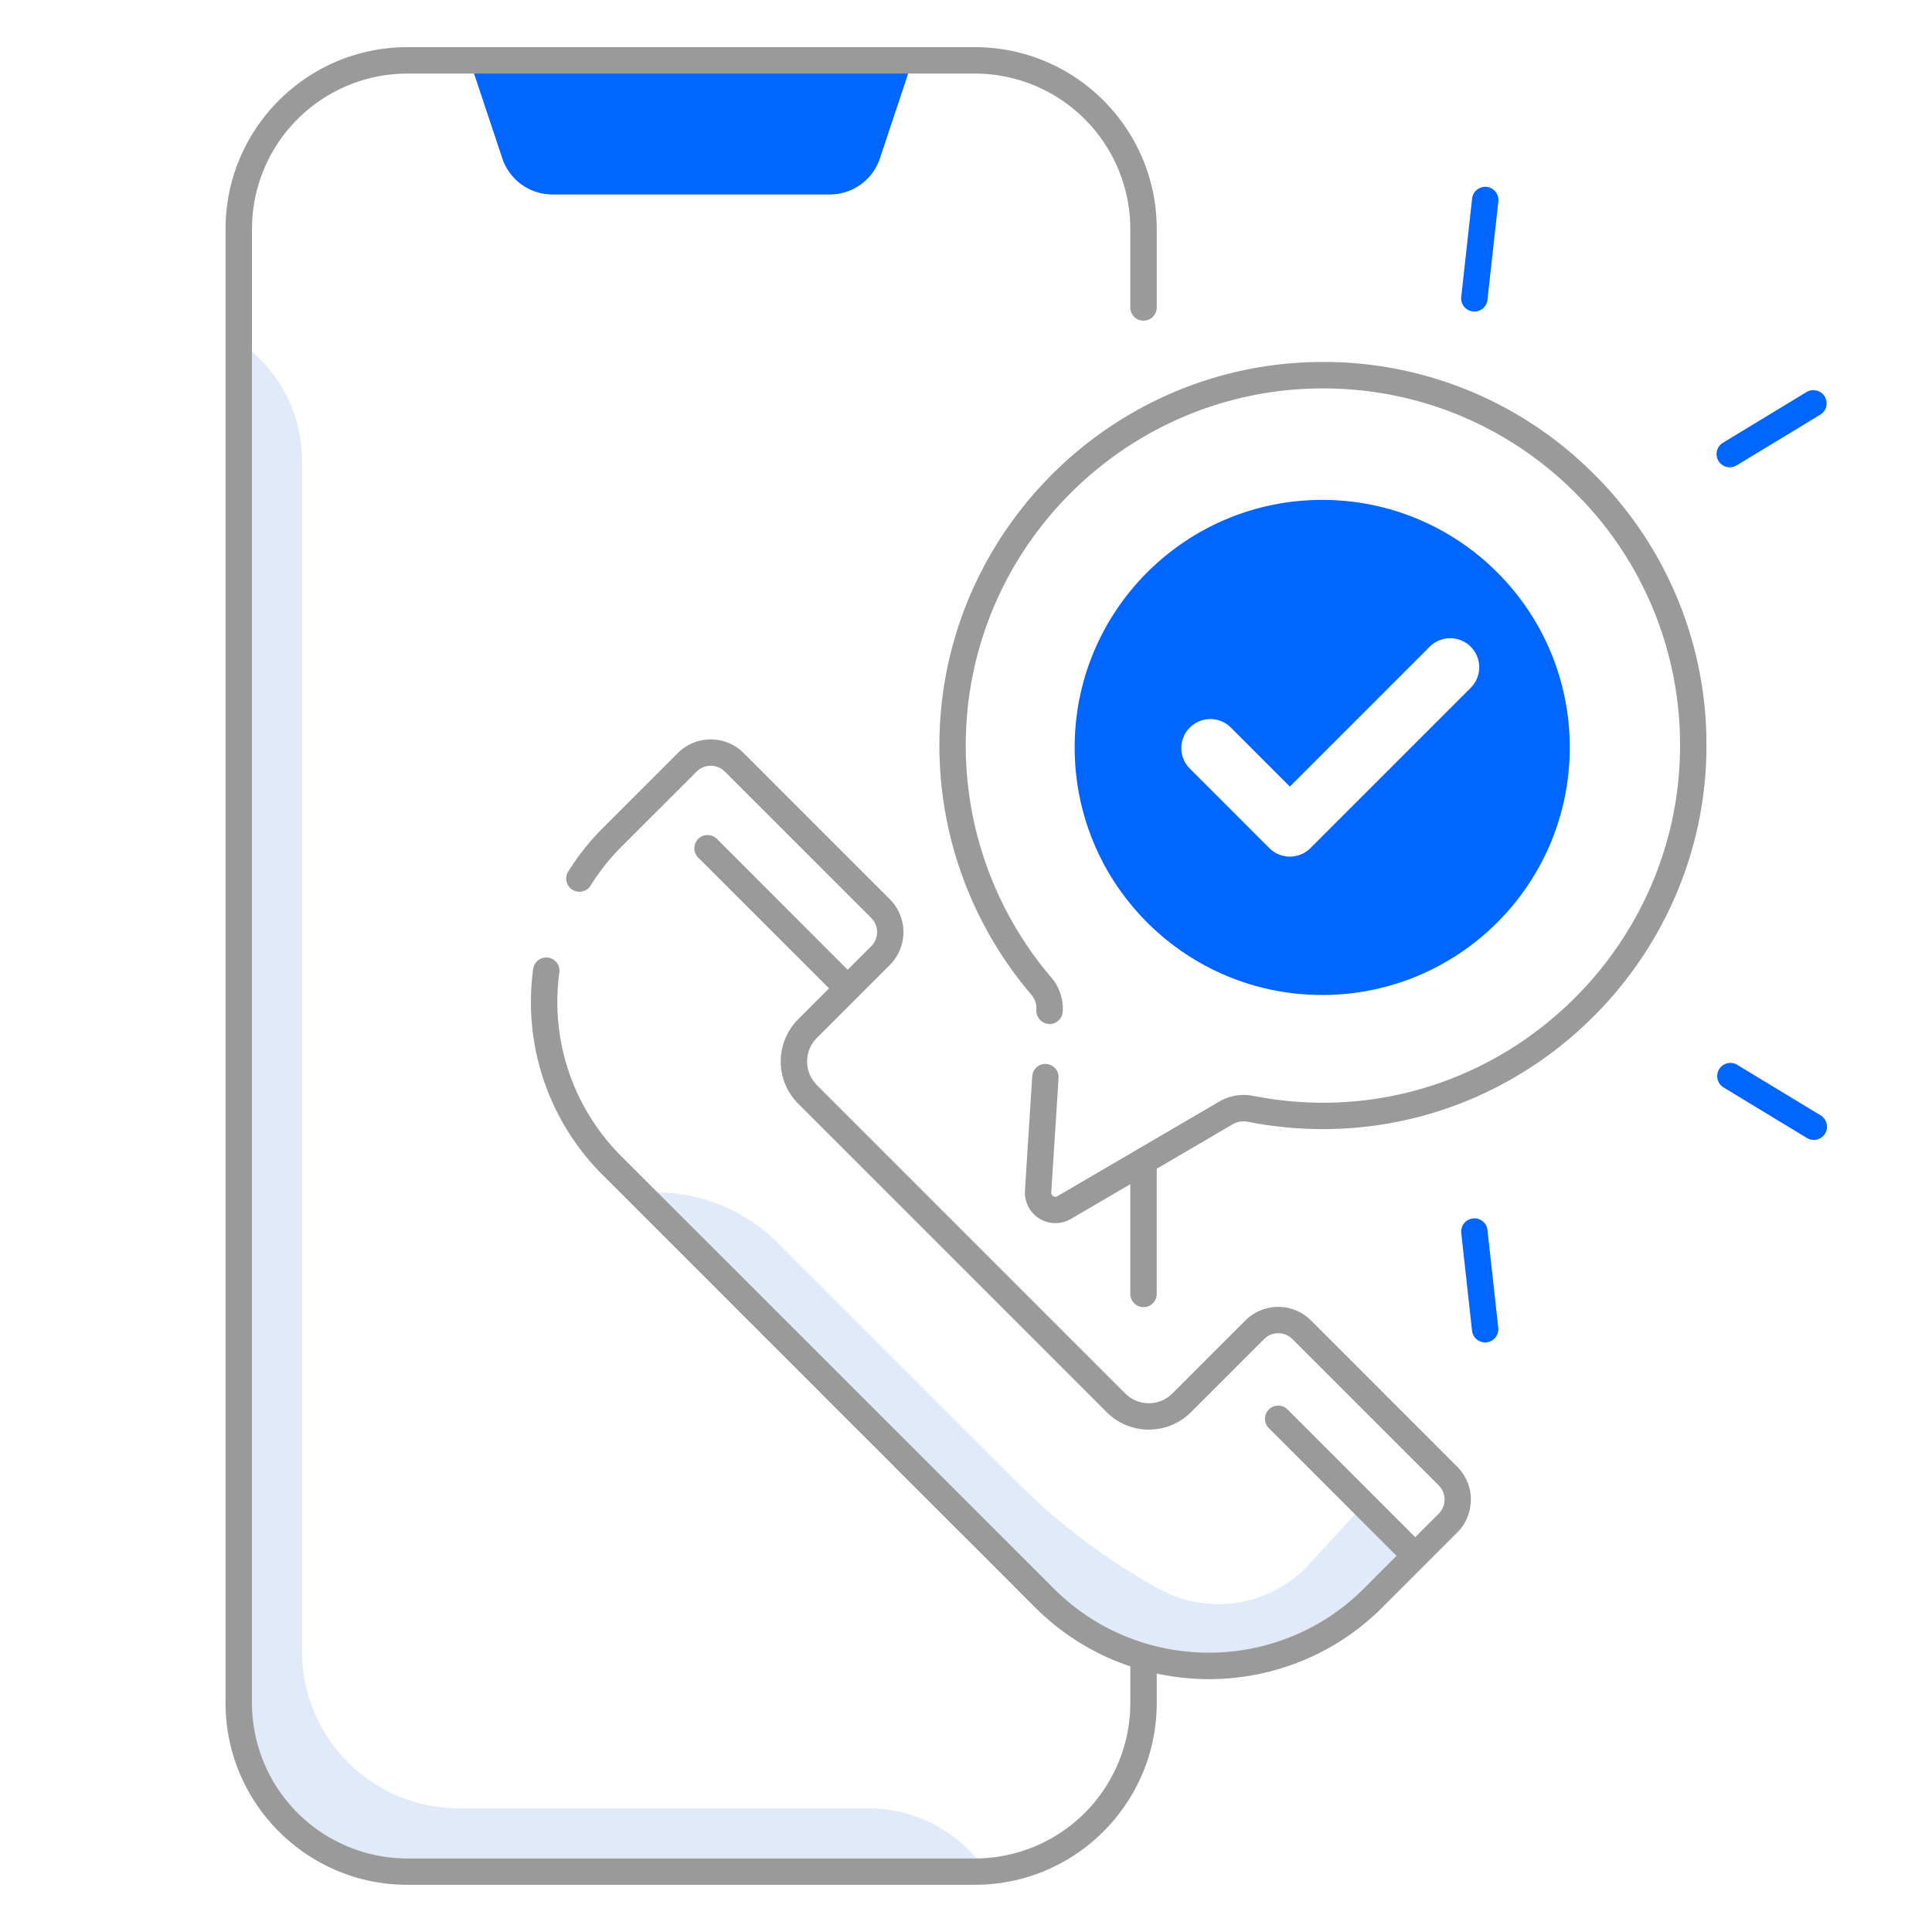 <svg xmlns="http://www.w3.org/2000/svg" width="80" height="80" fill="none"><path fill="#0166FF" d="M34.36 8.053H22.875c-.94 0-1.776-.601-2.075-1.495L19.447 2.5h18.34l-1.352 4.058a2.19 2.19 0 0 1-2.075 1.495"/><path fill="#E1EAF8" d="M12.507 19.073v49.309a6.495 6.495 0 0 0 6.495 6.495h16.936c1.974 0 3.817.983 4.917 2.622h-23.99a6.98 6.98 0 0 1-6.978-6.978V14.152a5.93 5.93 0 0 1 2.62 4.92"/><path fill="#E1EAF8" d="M58.281 64.105h-.004l-1.802-1.802-2.267 2.47a5.1 5.1 0 0 1-6.213 1.021 26 26 0 0 1-5.843-4.386l-9.936-9.936a7.16 7.16 0 0 0-5.732-2.065L43.248 66.17a9.62 9.62 0 0 0 13.608 0l1.742-1.743 1.361-1.36c.286-.286.418-.666.4-1.041z"/><path fill="#9A9A9A" d="M54.287 54.677a1.925 1.925 0 0 0-2.718 0l-3.025 3.025a1.37 1.37 0 0 1-.974.403 1.37 1.37 0 0 1-.974-.403L33.823 44.928a1.38 1.38 0 0 1 0-1.948l3.025-3.025a1.925 1.925 0 0 0 0-2.718l-6.06-6.059a1.925 1.925 0 0 0-2.717 0l-3.103 3.102a10.2 10.2 0 0 0-1.445 1.818.547.547 0 0 0 .928.579 9 9 0 0 1 1.29-1.624l3.104-3.101a.82.82 0 0 1 .585-.243c.222 0 .43.086.586.243l6.06 6.059a.827.827 0 0 1 0 1.17l-.974.974-5.417-5.418a.546.546 0 1 0-.773.774l5.417 5.416-1.278 1.278a2.474 2.474 0 0 0 0 3.495l12.773 12.773a2.45 2.45 0 0 0 1.747.724c.66 0 1.281-.258 1.747-.724l3.025-3.025a.82.82 0 0 1 .586-.242c.222 0 .43.086.586.242l6.06 6.06a.827.827 0 0 1 0 1.17l-.974.974-5.288-5.288a.546.546 0 1 0-.773.774l5.287 5.287-1.354 1.355c-3.54 3.539-9.297 3.539-12.836 0L25.74 47.89a9.02 9.02 0 0 1-2.578-7.623.546.546 0 1 0-1.084-.144 10.1 10.1 0 0 0 2.889 8.541l17.894 17.894A10.1 10.1 0 0 0 46.804 69v1.523a6.44 6.44 0 0 1-6.431 6.432H16.865a6.44 6.44 0 0 1-6.431-6.432V9.478a6.44 6.44 0 0 1 6.43-6.431h23.509a6.44 6.44 0 0 1 6.43 6.431v3.253a.547.547 0 0 0 1.095 0V9.478c0-4.15-3.377-7.525-7.525-7.525H16.865c-4.15 0-7.525 3.377-7.525 7.525V70.52c0 4.15 3.376 7.525 7.525 7.525h23.508c4.15 0 7.525-3.376 7.525-7.525v-1.223c.709.153 1.432.233 2.154.233 2.605 0 5.208-.99 7.191-2.974l1.74-1.74 1.361-1.361a1.925 1.925 0 0 0 0-2.718z"/><path fill="#9A9A9A" d="M65.99 19.62a15.78 15.78 0 0 0-11.209-4.632h-.033c-8.735.018-15.846 7.14-15.85 15.877A15.9 15.9 0 0 0 42.7 41.182c.155.18.231.406.216.637a.55.55 0 0 0 .51.582c.3.017.561-.21.58-.511a1.98 1.98 0 0 0-.476-1.417 14.8 14.8 0 0 1-3.54-9.607c.002-8.134 6.622-14.765 14.757-14.782h.031c3.94 0 7.645 1.53 10.438 4.312a14.7 14.7 0 0 1 4.351 10.447c.016 8.03-6.5 14.677-14.525 14.816a15 15 0 0 1-3.153-.282 2 2 0 0 0-1.395.232l-6.708 3.922a.16.16 0 0 1-.175-.002.16.16 0 0 1-.08-.155l.302-4.737a.55.55 0 0 0-.511-.581.55.55 0 0 0-.58.51l-.301 4.738a1.265 1.265 0 0 0 1.898 1.172l2.464-1.44v4.543a.547.547 0 0 0 1.094 0v-5.184l3.15-1.843a.9.9 0 0 1 .63-.101c1.107.22 2.246.32 3.384.301 8.619-.15 15.617-7.287 15.6-15.91a15.77 15.77 0 0 0-4.67-11.222"/><g clip-path="url(#a)"><path fill="#0166FF" fill-rule="evenodd" d="M54.75 41.2C60.41 41.2 65 36.61 65 30.95c0-5.662-4.59-10.25-10.25-10.25S44.5 25.287 44.5 30.95c0 5.66 4.59 10.25 10.25 10.25m6.15-12.72a1.202 1.202 0 0 0-1.7-1.7l-5.79 5.79-2.47-2.47a1.202 1.202 0 0 0-1.699 1.699l3.32 3.32c.47.469 1.23.469 1.7 0z" clip-rule="evenodd"/></g><path fill="#0166FF" d="M75.104 47.202a.54.54 0 0 1-.283-.08l-3.48-2.11a.548.548 0 0 1 .568-.935l3.48 2.109a.548.548 0 0 1-.285 1.016m-13.608 8.385a.546.546 0 0 1-.542-.487l-.447-4.044a.548.548 0 0 1 .885-.487.54.54 0 0 1 .201.367l.447 4.044a.55.55 0 0 1-.544.607m10.13-36.237a.548.548 0 0 1-.284-1.016l3.48-2.11a.548.548 0 0 1 .567.937l-3.48 2.11a.54.54 0 0 1-.283.079M61.051 12.9l-.06-.003a.546.546 0 0 1-.484-.603l.447-4.044a.547.547 0 1 1 1.086.12l-.447 4.044a.547.547 0 0 1-.542.486"/><defs><clipPath id="a"><path fill="#fff" d="M44.5 20.7H65v20.5H44.5z"/></clipPath></defs></svg>